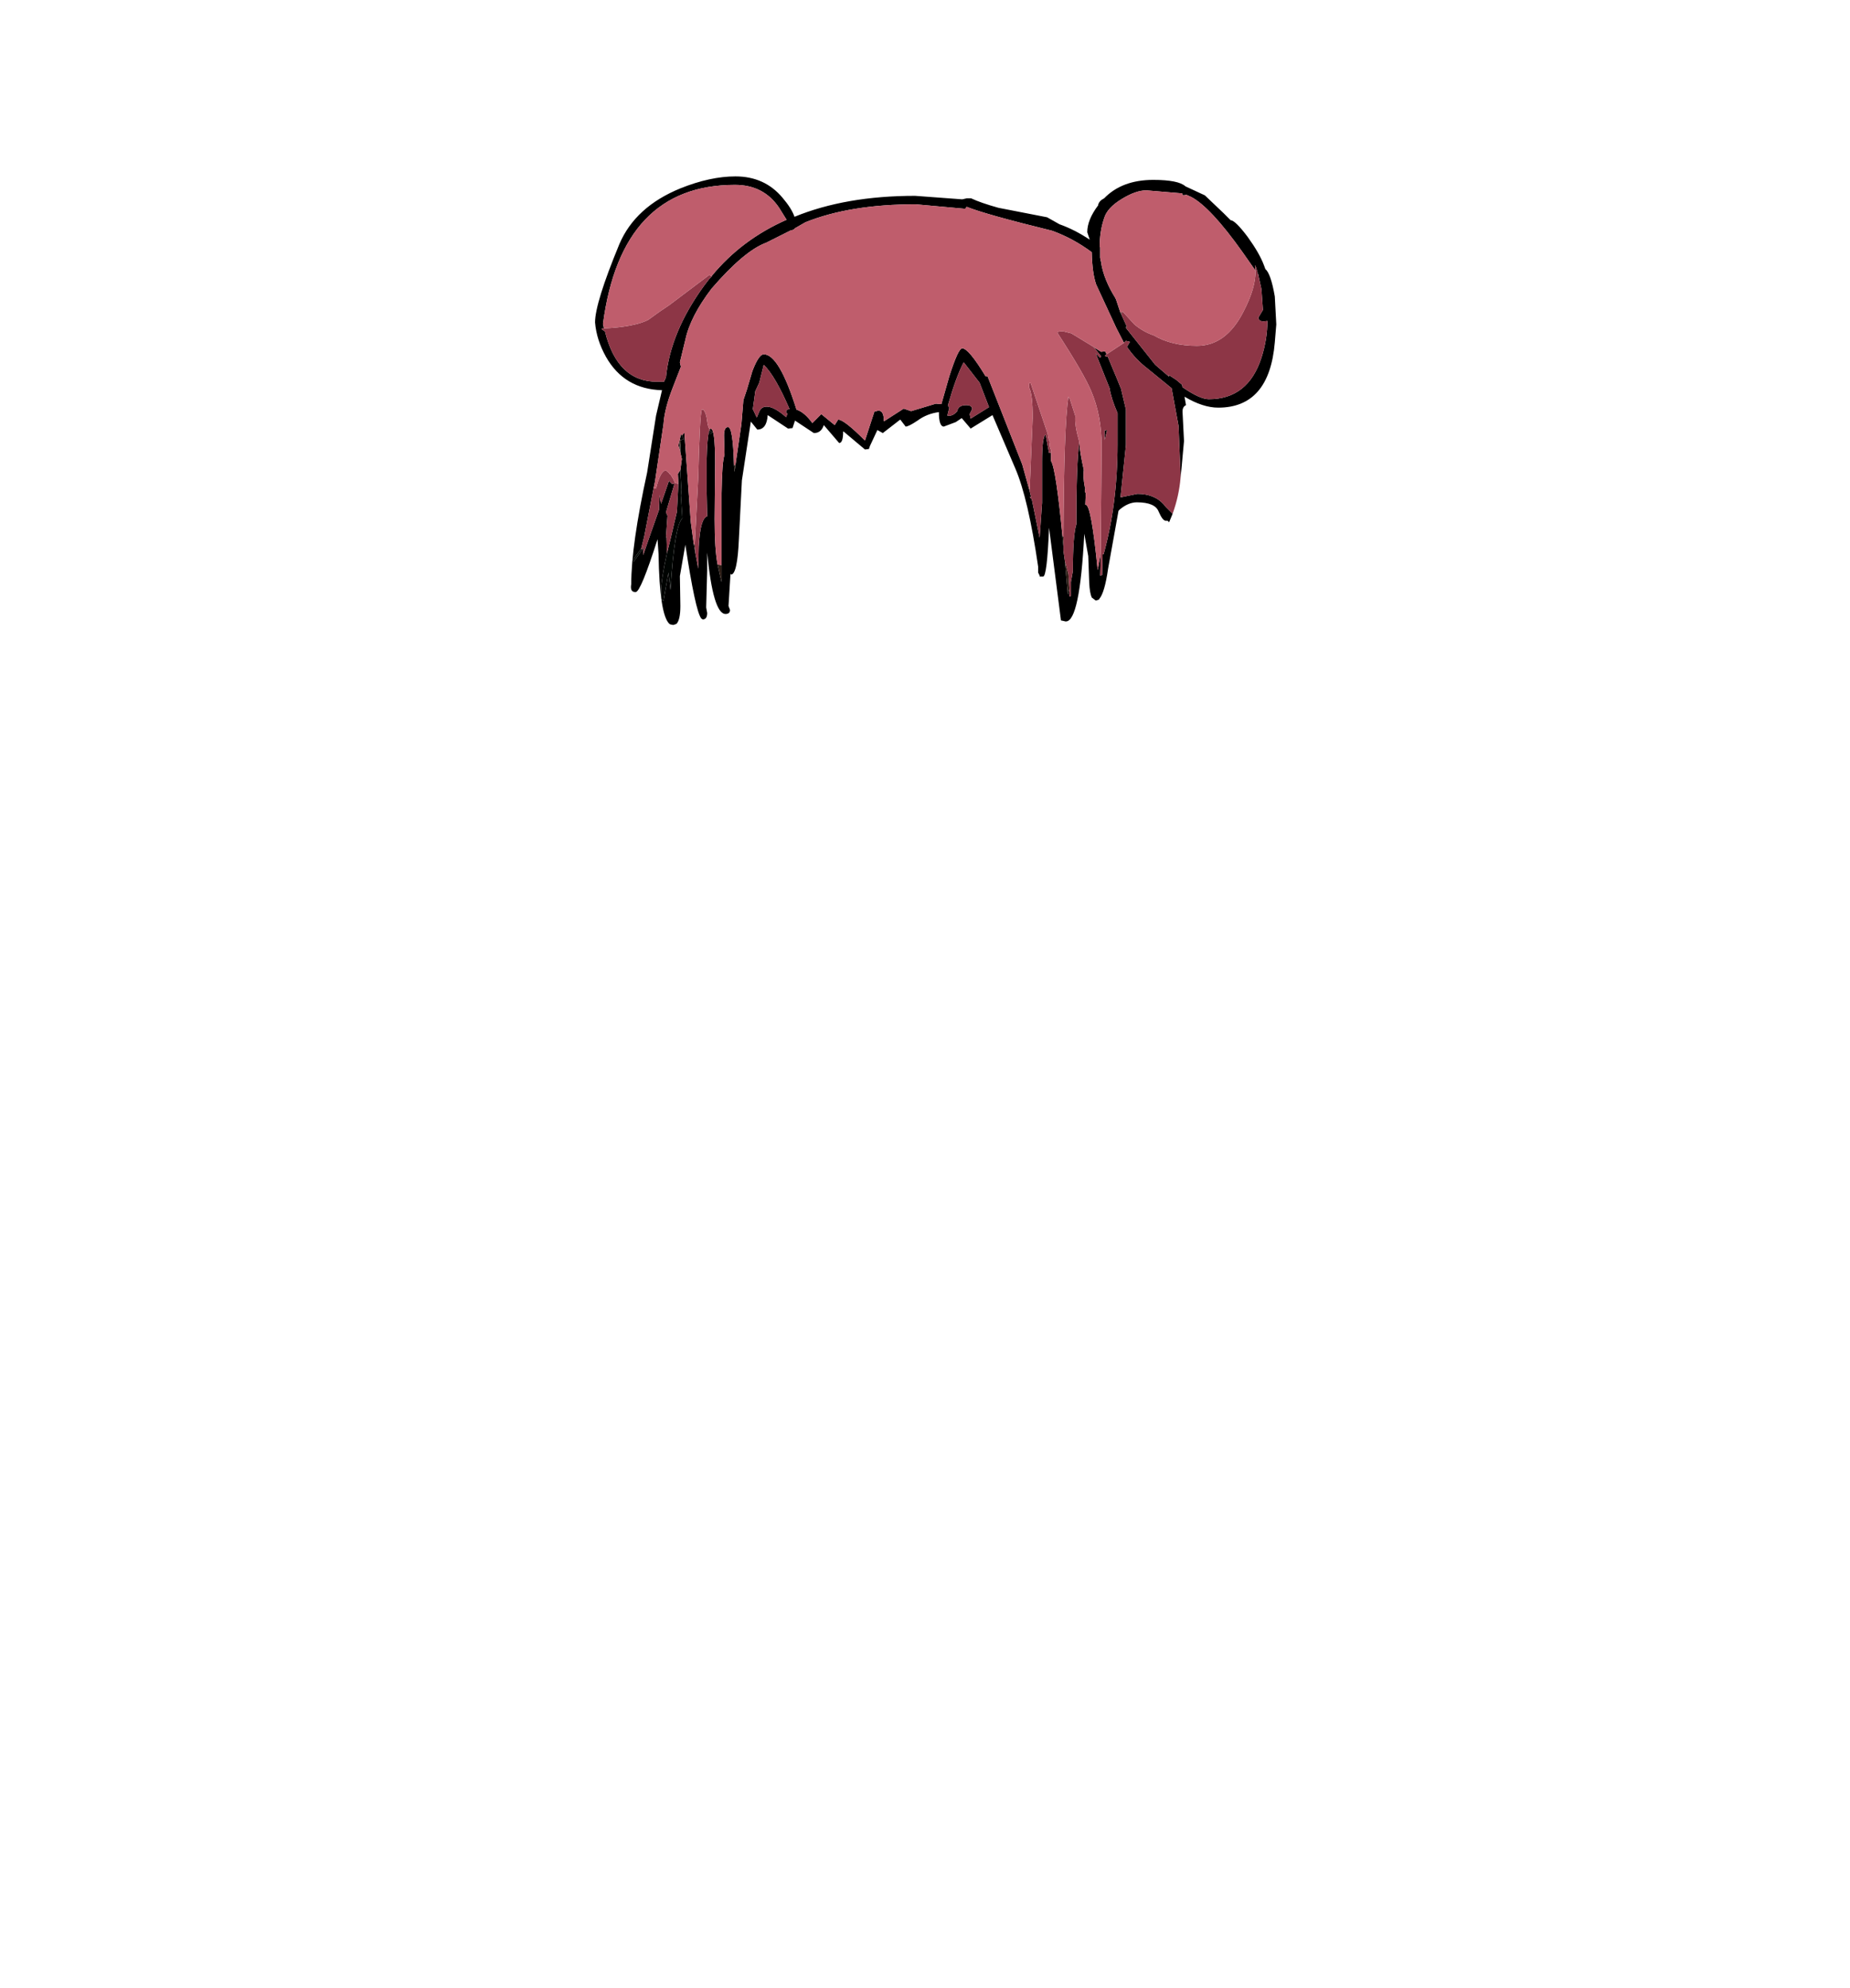 <?xml version="1.0" encoding="UTF-8"?>
<svg xmlns="http://www.w3.org/2000/svg" xmlns:xlink="http://www.w3.org/1999/xlink" width="296px" height="318px" viewBox="0 0 296 318" version="1.1">
<g id="surface1">
<path style=" stroke:none;fill-rule:evenodd;fill:rgb(18.431%,9.412%,6.275%);fill-opacity:1;" d="M 169.992 85.859 L 169.992 85.777 L 170.148 85.777 L 169.992 85.859 M 117.434 74.457 L 117.434 74.379 L 117.672 74.379 L 117.434 74.457 M 176.262 42.012 L 176.184 42.09 L 176.184 42.012 L 176.262 42.012 M 174.992 55.484 L 174.992 55.562 L 174.832 55.406 L 174.992 55.484 M 111.164 87.055 L 111.164 87.211 L 111.004 87.055 L 111.164 87.055 M 164.75 78.285 L 164.672 78.285 L 164.75 78.285 "/>
<path style=" stroke:none;fill-rule:evenodd;fill:rgb(0%,0%,0%);fill-opacity:1;" d="M 113.863 44.164 C 117.039 40.285 121.035 37.281 125.852 35.156 L 124.66 33.242 C 123.02 30.797 120.664 29.574 117.594 29.574 C 105.473 29.574 98.434 36.988 96.477 51.816 L 96.633 52.535 L 96.316 52.535 L 96.316 52.695 L 96.793 53.012 C 98.117 58.383 100.895 61.066 105.129 61.066 L 106.242 61.066 L 106.559 60.348 C 107.035 55.512 109.07 50.621 112.672 45.68 L 113.465 44.645 L 113.941 44.164 L 113.863 44.164 M 187.617 82.191 L 187.059 83.547 L 186.82 83.305 L 186.504 83.305 C 186.188 83.305 185.816 82.828 185.395 81.871 C 185.023 80.863 183.859 80.355 181.898 80.355 C 181 80.355 180.102 80.73 179.199 81.473 L 178.961 81.711 L 177.297 90.961 C 176.926 93.562 176.449 95.184 175.867 95.824 L 175.867 95.902 L 175.391 96.062 L 175.309 96.062 L 174.676 95.582 C 174.465 95.105 174.332 94.336 174.277 93.273 L 174.121 88.965 L 173.484 85.379 C 173.008 94.734 172.027 99.41 170.547 99.41 L 170.469 99.41 L 170.148 99.332 L 169.754 99.25 L 167.848 84.422 C 167.637 89.633 167.316 92.234 166.895 92.234 L 166.34 92.234 L 166.34 92.074 L 166.102 91.598 L 166.102 90.641 C 165.043 83.359 163.824 78.125 162.449 74.938 L 158.797 66.406 L 155.305 68.559 L 153.875 66.883 L 152.922 67.523 L 151.016 68.238 C 150.488 68.238 150.223 67.469 150.223 65.93 C 148.953 66.086 147.816 66.539 146.809 67.281 C 145.855 67.922 145.223 68.238 144.902 68.238 L 144.109 67.203 L 144.031 67.125 L 141.25 69.277 L 140.379 68.797 L 139.188 71.348 L 139.027 71.828 L 138.395 71.906 L 134.98 69.035 L 134.902 69.035 C 134.902 70.258 134.688 70.871 134.266 70.871 L 131.805 68 C 131.539 68.852 131.012 69.277 130.215 69.277 L 127.199 67.281 L 126.805 68.48 L 126.09 68.559 L 122.832 66.406 C 122.727 67.949 122.172 68.719 121.168 68.719 L 120.133 67.441 L 118.703 76.848 L 118.23 86.098 C 118.07 89.977 117.645 91.918 116.957 91.918 L 116.879 91.758 L 116.562 96.938 L 116.801 97.578 C 116.801 98 116.562 98.215 116.086 98.215 C 114.762 98.215 113.781 94.945 113.148 88.41 L 113.148 91.277 L 112.988 97.18 L 113.148 98.055 C 113.148 98.746 112.91 99.09 112.434 99.09 L 112.195 98.93 C 111.559 98.082 110.715 94.148 109.656 87.133 L 108.781 92.156 L 108.859 96.938 C 108.859 98.426 108.648 99.383 108.227 99.809 L 107.75 99.969 L 107.668 99.969 L 107.273 99.887 L 107.113 99.809 C 106.055 98.852 105.473 95.133 105.367 88.648 L 105.207 86.258 C 103.41 91.891 102.246 94.707 101.715 94.707 L 101.637 94.707 C 101.055 94.707 100.844 94.281 101 93.43 C 101 89.285 101.848 83.332 103.543 75.574 L 104.969 66.484 L 105.922 62.422 C 101.902 62.312 98.91 60.535 96.953 57.078 C 95.945 55.273 95.363 53.438 95.207 51.578 C 95.207 49.504 96.504 45.332 99.094 39.062 C 100.789 35.078 104.043 32.102 108.859 30.133 C 112.035 28.859 114.973 28.219 117.672 28.219 C 120.797 28.219 123.309 29.363 125.215 31.648 C 126.168 32.766 126.805 33.773 127.121 34.68 C 132.57 32.445 139.004 31.328 146.414 31.328 L 153.953 31.887 L 154.668 31.727 L 155.383 31.727 C 156.391 32.207 157.844 32.711 159.75 33.242 L 167.531 34.758 L 169.516 35.875 C 171.156 36.457 172.77 37.281 174.359 38.344 L 173.961 37.148 C 173.961 35.82 174.543 34.387 175.707 32.844 L 175.707 32.766 C 175.812 32.34 176.129 31.992 176.66 31.727 C 178.566 29.762 181.184 28.777 184.52 28.777 C 187.219 28.777 188.938 29.125 189.68 29.816 L 192.777 31.25 L 195.793 34.121 L 196.906 35.234 C 197.379 35.234 198.281 36.113 199.605 37.867 C 200.875 39.621 201.746 41.137 202.223 42.41 L 202.461 43.047 C 203.043 43.527 203.547 44.988 203.969 47.434 L 204.207 51.898 L 203.969 54.766 C 203.387 61.73 200.371 65.211 194.918 65.211 C 193.277 65.211 191.48 64.625 189.52 63.457 L 189.758 64.812 C 189.391 64.973 189.203 65.316 189.203 65.848 L 189.441 70.551 L 188.965 75.734 L 188.887 76.449 L 188.887 75.973 L 188.57 68.16 L 187.457 62.102 L 183.645 58.992 C 182.324 57.984 181.211 56.812 180.312 55.484 L 180.789 54.688 L 180.152 54.527 L 179.836 54.848 L 178.645 52.535 L 175.391 45.52 C 174.965 44.297 174.727 42.57 174.676 40.34 C 172.664 38.852 170.547 37.707 168.324 36.91 C 161.18 35.156 156.629 33.879 154.668 33.082 L 154.43 33.402 L 146.492 32.684 C 139.504 32.684 133.629 33.641 128.867 35.555 L 127.199 36.512 C 127.039 36.723 126.828 36.832 126.566 36.832 L 122.594 38.824 C 120.266 39.672 117.355 42.117 113.863 46.156 C 111.586 49.133 110.184 51.871 109.656 54.367 L 108.781 57.957 L 108.941 58.672 L 107.668 61.941 C 106.77 64.227 106.266 66.195 106.16 67.84 L 104.812 76.93 L 104.574 78.125 L 103.066 85.859 L 102.59 87.77 L 101.32 89.523 L 101.398 89.844 L 102.746 87.93 L 102.984 87.371 L 102.906 88.809 L 104.176 85.141 L 105.445 81.555 L 105.527 79.32 L 105.527 79.16 L 105.766 80.598 L 107.035 76.93 L 107.512 77.406 L 107.906 77.406 L 106.559 81.953 L 106.797 82.508 L 106.559 85.859 L 106.559 85.938 L 106.637 85.859 L 106.719 88.488 C 106.082 91.359 105.766 93.43 105.766 94.707 C 105.766 95.449 105.844 95.93 106.004 96.141 L 106.16 96.062 L 106.957 91.598 L 107.273 94.387 C 107.695 87.531 108.332 83.707 109.18 82.906 L 108.941 79.242 L 109.02 78.363 L 108.859 75.574 L 108.859 75.176 L 109.098 73.422 L 108.859 72.387 L 108.859 71.668 L 108.941 70.391 L 109.418 70.234 L 109.098 69.676 L 109.496 69.195 L 110.527 83.547 L 111.004 87.055 L 111.242 88.41 L 111.719 90.961 L 111.797 87.453 C 111.957 84.422 112.406 82.801 113.148 82.59 L 113.066 78.602 L 113.066 73.582 C 113.121 71.137 113.254 69.594 113.465 68.957 L 113.703 69.434 L 113.941 69.195 L 113.543 68.797 L 113.543 68.719 L 113.703 68.559 C 114.18 68.559 114.418 70.391 114.418 74.059 L 114.34 83.066 C 114.34 86.258 114.496 88.676 114.816 90.32 L 115.449 93.113 L 115.449 78.922 C 115.504 75.469 115.66 73.422 115.926 72.785 L 115.848 69.676 C 115.848 68.77 116.059 68.32 116.48 68.32 C 117.012 68.32 117.328 70.34 117.434 74.379 L 117.434 74.457 L 117.516 75.492 L 117.672 74.379 L 118.625 67.84 L 118.941 64.016 L 119.5 62.34 L 120.371 59.391 C 121.059 57.582 121.668 56.68 122.199 56.68 C 123.84 56.68 125.586 59.629 127.438 65.527 C 128.285 65.797 129.133 66.512 129.977 67.68 L 131.406 66.246 L 133.551 68 L 134.105 67.125 C 134.742 67.125 136.172 68.238 138.395 70.473 L 139.902 65.848 L 140.539 65.688 C 141.121 65.688 141.41 66.219 141.41 67.281 L 141.41 67.363 L 141.488 67.363 L 144.586 65.371 L 145.777 65.77 L 149.746 64.574 L 150.621 64.652 L 151.891 60.188 C 152.844 57.211 153.531 55.723 153.953 55.723 C 154.641 55.723 155.887 57.211 157.688 60.188 L 158.004 60.188 L 163.559 74.297 L 164.672 78.285 L 164.75 78.602 L 164.91 79.242 L 164.988 79.559 L 164.75 79.48 L 164.988 79.801 L 165.07 79.801 L 165.547 82.109 L 166.34 86.016 L 166.734 80.438 L 166.734 73.82 C 166.734 71.215 166.922 69.781 167.293 69.516 L 167.848 72.465 L 168.086 72.465 L 168.164 71.988 L 168.164 73.742 C 168.695 74.59 169.305 78.602 169.992 85.777 L 169.992 85.859 L 170.148 87.453 L 170.148 88.09 L 170.387 89.766 L 170.863 95.105 L 171.102 94.227 L 171.102 95.426 L 171.34 95.344 L 171.34 93.113 L 171.66 91.359 C 171.66 87.531 171.844 85.035 172.215 83.863 C 172.215 77.328 172.371 72.941 172.691 70.711 L 172.691 70.871 C 172.742 71.828 172.98 73.262 173.406 75.176 C 173.301 75.867 173.352 76.77 173.562 77.887 L 173.645 78.047 L 173.562 78.602 L 173.723 78.922 L 173.645 80.754 L 173.723 80.754 C 174.305 80.754 174.941 84.238 175.629 91.199 L 176.105 88.566 L 176.023 92.074 L 176.344 91.996 L 176.422 88.648 L 176.582 88.648 C 178.062 83.281 178.805 77.434 178.805 71.109 L 178.805 66.086 C 178.117 64.492 177.691 63.164 177.535 62.102 L 175.309 56.52 L 176.023 57.238 L 176.184 57 L 175.152 55.723 L 175.152 55.645 L 176.184 56.281 L 176.82 56.203 L 177.059 56.68 L 176.82 56.84 L 176.898 57.078 L 177.215 57 L 178.008 58.914 L 178.645 60.426 L 179.359 62.18 L 180.152 65.527 L 180.152 71.188 L 179.281 79.559 L 181.98 79 C 183.777 79 185.18 79.559 186.188 80.676 L 186.504 81.074 L 187.617 82.191 M 200.875 43.289 L 198.809 40.34 C 195.371 35.5 192.617 32.551 190.555 31.488 L 189.84 31.172 L 189.281 31.25 L 189.125 30.93 L 183.406 30.453 C 182.297 30.453 181 30.906 179.52 31.809 C 177.93 32.766 176.977 33.801 176.66 34.918 C 176.184 36.297 175.945 37.84 175.945 39.539 L 176.023 39.539 L 176.023 41.215 L 176.105 41.691 L 176.184 42.012 L 176.184 42.09 C 176.5 43.898 177.242 45.73 178.406 47.594 L 178.566 47.91 L 178.961 49.105 L 179.281 50.062 L 179.52 50.543 L 180.312 52.297 L 180.074 52.297 L 180.152 52.457 L 184.836 58.355 L 187.059 60.27 L 186.98 59.949 L 187.059 60.027 L 188.172 60.746 L 189.125 61.543 L 189.203 61.941 C 191.055 63.219 192.457 63.855 193.41 63.855 C 197.594 63.855 200.398 61.648 201.828 57.238 C 202.461 55.273 202.781 53.305 202.781 51.34 L 202.223 51.418 C 201.641 51.418 201.352 51.207 201.352 50.781 L 202.066 49.586 L 201.828 46.238 L 201.352 44.086 L 201.352 43.926 L 201.191 43.766 L 201.191 43.527 L 200.875 42.492 L 200.793 42.492 L 200.875 43.289 M 176.738 68.879 L 177.137 68.797 L 176.738 70.391 L 176.738 68.879 M 151.891 65.211 L 151.574 66.484 C 152.156 66.594 152.684 66.352 153.16 65.77 C 153.266 65.129 153.742 64.812 154.59 64.812 C 155.223 64.812 155.543 65.023 155.543 65.449 L 155.145 66.246 L 155.305 66.965 L 158.242 65.129 L 156.734 61.223 L 154.191 57.957 C 153.398 59.445 152.551 61.754 151.652 64.891 L 151.891 65.211 M 122.199 58.355 L 121.484 61.223 L 120.848 62.578 L 120.453 65.449 L 121.086 66.805 L 121.484 65.848 C 121.695 65.316 122.094 65.051 122.676 65.051 C 123.469 65.051 124.5 65.609 125.77 66.727 L 126.008 66.168 L 125.77 66.008 C 125.77 65.637 125.957 65.449 126.328 65.449 C 124.793 61.891 123.414 59.523 122.199 58.355 "/>
<path style=" stroke:none;fill-rule:evenodd;fill:rgb(0%,1.569%,0.784%);fill-opacity:1;" d="M 113.543 68.719 L 113.543 68.797 L 113.941 69.195 L 113.703 69.434 L 113.465 68.957 L 113.543 68.719 M 109.098 69.676 L 109.418 70.234 L 108.941 70.391 L 108.781 70.312 L 108.941 69.434 L 109.098 69.676 M 108.859 75.176 L 108.859 75.574 L 109.02 78.363 L 108.941 79.242 L 109.18 82.906 C 108.332 83.707 107.695 87.531 107.273 94.387 L 106.957 91.598 L 106.16 96.062 L 106.004 96.141 C 105.844 95.93 105.766 95.449 105.766 94.707 C 105.766 93.43 106.082 91.359 106.719 88.488 L 107.273 86.258 L 108.305 81.871 L 108.543 77.406 L 108.465 75.812 L 108.859 75.176 M 102.746 87.93 L 101.398 89.844 L 101.32 89.523 L 102.59 87.77 L 102.746 87.93 M 180.152 52.457 L 180.074 52.297 L 180.312 52.297 L 180.152 52.457 M 108.703 70.551 L 108.781 71.988 L 108.543 71.27 L 108.703 70.551 "/>
<path style=" stroke:none;fill-rule:evenodd;fill:rgb(18.039%,11.373%,8.235%);fill-opacity:1;" d="M 175.152 55.645 L 175.152 55.723 L 174.992 55.562 L 174.992 55.484 L 175.152 55.645 M 171.102 94.227 L 170.863 95.105 L 170.387 89.766 L 170.945 91.836 L 171.102 94.227 M 170.148 87.453 L 169.992 85.859 L 170.148 85.777 L 170.148 87.453 M 164.75 78.602 L 164.672 78.285 L 164.75 78.285 L 164.75 78.602 M 117.672 74.379 L 117.516 75.492 L 117.434 74.457 L 117.672 74.379 M 115.449 90.402 L 115.449 93.113 L 114.816 90.32 L 115.449 90.402 M 111.242 88.41 L 111.004 87.055 L 111.164 87.211 L 111.242 88.41 M 108.941 70.391 L 108.859 71.668 L 108.859 72.387 L 108.781 71.988 L 108.703 70.551 L 108.781 70.312 L 108.941 70.391 M 176.105 41.691 L 176.262 42.012 L 176.184 42.012 L 176.105 41.691 M 179.281 50.062 L 179.676 49.824 L 179.676 49.902 C 179.52 49.957 179.438 50.062 179.438 50.223 L 179.52 50.543 L 179.281 50.062 M 165.703 64.812 L 165.785 64.891 L 165.703 64.891 L 165.703 64.812 "/>
<path style=" stroke:none;fill-rule:evenodd;fill:rgb(55.294%,21.176%,27.451%);fill-opacity:1;" d="M 96.633 52.535 C 99.863 52.375 102.219 51.922 103.699 51.18 C 105.078 50.172 106.215 49.371 107.113 48.789 L 113.465 44.004 L 113.863 44.164 L 113.941 44.164 L 113.465 44.645 L 112.672 45.68 C 109.07 50.621 107.035 55.512 106.559 60.348 L 106.242 61.066 L 105.129 61.066 C 100.895 61.066 98.117 58.383 96.793 53.012 L 96.316 52.695 L 96.316 52.535 L 96.633 52.535 M 188.887 76.449 C 188.727 78.363 188.305 80.277 187.617 82.191 L 186.504 81.074 L 186.188 80.676 C 185.18 79.559 183.777 79 181.98 79 L 179.281 79.559 L 180.152 71.188 L 180.152 65.527 L 179.359 62.18 L 178.645 60.426 L 178.008 58.914 L 177.215 57 L 176.898 57.078 L 176.82 56.84 L 177.059 56.68 L 179.836 54.848 L 180.152 54.527 L 180.789 54.688 L 180.312 55.484 C 181.211 56.812 182.324 57.984 183.645 58.992 L 187.457 62.102 L 188.57 68.16 L 188.887 75.973 L 188.887 76.449 M 175.152 55.723 L 176.184 57 L 176.023 57.238 L 175.309 56.52 L 177.535 62.102 C 177.691 63.164 178.117 64.492 178.805 66.086 L 178.805 71.109 C 178.805 77.434 178.062 83.281 176.582 88.648 L 176.422 88.648 L 176.344 91.996 L 176.023 92.074 L 176.105 88.566 L 176.262 71.348 C 176.262 68.105 175.707 65.184 174.598 62.578 C 173.855 60.773 172.055 57.664 169.195 53.254 C 169.195 53.094 169.383 53.012 169.754 53.012 L 170.148 53.012 L 171.422 53.332 L 174.832 55.406 L 174.992 55.562 L 175.152 55.723 M 172.691 70.711 C 172.371 72.941 172.215 77.328 172.215 83.863 C 171.844 85.035 171.66 87.531 171.66 91.359 L 171.34 93.113 L 171.34 95.344 L 171.102 95.426 L 171.102 94.227 L 170.945 91.836 L 170.387 89.766 L 170.148 88.09 L 170.148 85.777 C 170.203 73.98 170.469 66.539 170.945 63.457 L 171.184 63.855 L 172.055 66.566 C 171.949 67.469 172.16 68.852 172.691 70.711 M 168.164 71.988 L 168.086 72.465 L 167.848 72.465 L 167.293 69.516 C 166.922 69.781 166.734 71.215 166.734 73.82 L 166.734 80.438 L 166.34 86.016 L 165.547 82.109 L 165.07 79.801 L 164.988 79.801 L 164.75 79.48 L 164.988 79.559 L 164.91 79.242 L 164.75 78.602 L 164.75 78.285 L 165.227 66.805 C 165.227 64.359 165.043 62.766 164.672 62.023 L 164.672 61.305 L 164.91 61.305 L 167.609 69.355 C 167.664 69.941 167.793 70.418 168.008 70.789 L 167.926 70.949 C 167.926 71.375 168.008 71.723 168.164 71.988 M 113.465 68.957 C 113.254 69.594 113.121 71.137 113.066 73.582 L 113.066 78.602 L 113.148 82.59 C 112.406 82.801 111.957 84.422 111.797 87.453 L 111.719 90.961 L 111.242 88.41 L 111.164 87.211 L 111.164 87.055 L 111.719 76.371 C 111.879 69.887 112.062 66.273 112.273 65.527 L 112.512 65.527 C 112.828 65.848 113.043 66.461 113.148 67.363 C 113.199 67.895 113.332 68.348 113.543 68.719 L 113.465 68.957 M 106.719 88.488 L 106.637 85.859 L 106.559 85.859 L 106.797 82.508 L 106.559 81.953 L 107.906 77.406 L 107.512 77.406 L 107.035 76.93 L 105.766 80.598 L 105.527 79.16 L 105.527 79.32 L 105.445 81.555 L 104.176 85.141 L 102.906 88.809 L 102.984 87.371 L 102.746 87.93 L 102.59 87.77 L 103.066 85.859 L 104.574 78.125 L 104.969 78.125 C 105.445 76.211 105.977 75.254 106.559 75.254 L 107.113 75.734 L 107.113 75.812 L 107.273 75.895 L 107.75 76.691 L 107.906 77.09 L 107.988 77.246 L 108.543 77.406 L 108.305 81.871 L 107.273 86.258 L 106.719 88.488 M 179.676 49.902 L 181.504 51.898 C 182.457 52.695 183.488 53.277 184.598 53.652 C 186.504 54.766 188.809 55.324 191.508 55.324 C 194.629 55.324 197.117 53.492 198.969 49.824 C 200.293 47.273 200.926 45.094 200.875 43.289 L 200.793 42.492 L 200.875 42.492 L 201.191 43.527 L 201.191 43.766 L 201.352 43.926 L 201.352 44.086 L 201.828 46.238 L 202.066 49.586 L 201.352 50.781 C 201.352 51.207 201.641 51.418 202.223 51.418 L 202.781 51.34 C 202.781 53.305 202.461 55.273 201.828 57.238 C 200.398 61.648 197.594 63.855 193.41 63.855 C 192.457 63.855 191.055 63.219 189.203 61.941 L 189.125 61.543 L 188.172 60.746 L 187.059 60.027 L 186.98 59.949 L 187.059 60.27 L 184.836 58.355 L 180.152 52.457 L 180.312 52.297 L 179.52 50.543 L 179.438 50.223 C 179.438 50.062 179.52 49.957 179.676 49.902 M 176.738 68.879 L 176.738 70.391 L 177.137 68.797 L 176.738 68.879 M 151.891 65.211 L 151.652 64.891 C 152.551 61.754 153.398 59.445 154.191 57.957 L 156.734 61.223 L 158.242 65.129 L 155.305 66.965 L 155.145 66.246 L 155.543 65.449 C 155.543 65.023 155.223 64.812 154.59 64.812 C 153.742 64.812 153.266 65.129 153.16 65.77 C 152.684 66.352 152.156 66.594 151.574 66.484 L 151.891 65.211 M 165.703 64.812 L 165.703 64.891 L 165.785 64.891 L 165.703 64.812 M 122.199 58.355 C 123.414 59.523 124.793 61.891 126.328 65.449 C 125.957 65.449 125.77 65.637 125.77 66.008 L 126.008 66.168 L 125.77 66.727 C 124.5 65.609 123.469 65.051 122.676 65.051 C 122.094 65.051 121.695 65.316 121.484 65.848 L 121.086 66.805 L 120.453 65.449 L 120.848 62.578 L 121.484 61.223 L 122.199 58.355 "/>
<path style=" stroke:none;fill-rule:evenodd;fill:rgb(74.902%,36.471%,42.353%);fill-opacity:1;" d="M 96.633 52.535 L 96.477 51.816 C 98.434 36.988 105.473 29.574 117.594 29.574 C 120.664 29.574 123.02 30.797 124.66 33.242 L 125.852 35.156 C 121.035 37.281 117.039 40.285 113.863 44.164 L 113.465 44.004 L 107.113 48.789 C 106.215 49.371 105.078 50.172 103.699 51.18 C 102.219 51.922 99.863 52.375 96.633 52.535 M 177.059 56.68 L 176.82 56.203 L 176.184 56.281 L 175.152 55.645 L 174.992 55.484 L 174.832 55.406 L 171.422 53.332 L 170.148 53.012 L 169.754 53.012 C 169.383 53.012 169.195 53.094 169.195 53.254 C 172.055 57.664 173.855 60.773 174.598 62.578 C 175.707 65.184 176.262 68.105 176.262 71.348 L 176.105 88.566 L 175.629 91.199 C 174.941 84.238 174.305 80.754 173.723 80.754 L 173.645 80.754 L 173.723 78.922 L 173.562 78.602 L 173.645 78.047 L 173.562 77.887 C 173.352 76.77 173.301 75.867 173.406 75.176 C 172.98 73.262 172.742 71.828 172.691 70.871 L 172.691 70.711 C 172.16 68.852 171.949 67.469 172.055 66.566 L 171.184 63.855 L 170.945 63.457 C 170.469 66.539 170.203 73.98 170.148 85.777 L 169.992 85.777 C 169.305 78.602 168.695 74.59 168.164 73.742 L 168.164 71.988 C 168.008 71.723 167.926 71.375 167.926 70.949 L 168.008 70.789 C 167.793 70.418 167.664 69.941 167.609 69.355 L 164.91 61.305 L 164.672 61.305 L 164.672 62.023 C 165.043 62.766 165.227 64.359 165.227 66.805 L 164.75 78.285 L 164.672 78.285 L 163.559 74.297 L 158.004 60.188 L 157.688 60.188 C 155.887 57.211 154.641 55.723 153.953 55.723 C 153.531 55.723 152.844 57.211 151.891 60.188 L 150.621 64.652 L 149.746 64.574 L 145.777 65.77 L 144.586 65.371 L 141.488 67.363 L 141.41 67.281 C 141.41 66.219 141.121 65.688 140.539 65.688 L 139.902 65.848 L 138.395 70.473 C 136.172 68.238 134.742 67.125 134.105 67.125 L 133.551 68 L 131.406 66.246 L 129.977 67.68 C 129.133 66.512 128.285 65.797 127.438 65.527 C 125.586 59.629 123.84 56.68 122.199 56.68 C 121.668 56.68 121.059 57.582 120.371 59.391 L 119.5 62.34 L 118.941 64.016 L 118.625 67.84 L 117.672 74.379 L 117.434 74.379 C 117.328 70.34 117.012 68.32 116.48 68.32 C 116.059 68.32 115.848 68.77 115.848 69.676 L 115.926 72.785 C 115.66 73.422 115.504 75.469 115.449 78.922 L 115.449 90.402 L 114.816 90.32 C 114.496 88.676 114.34 86.258 114.34 83.066 L 114.418 74.059 C 114.418 70.391 114.18 68.559 113.703 68.559 L 113.543 68.719 C 113.332 68.348 113.199 67.895 113.148 67.363 C 113.043 66.461 112.828 65.848 112.512 65.527 L 112.273 65.527 C 112.062 66.273 111.879 69.887 111.719 76.371 L 111.164 87.055 L 111.004 87.055 L 110.527 83.547 L 109.496 69.195 L 109.098 69.676 L 108.941 69.434 L 108.781 70.312 L 108.703 70.551 L 108.543 71.27 L 108.781 71.988 L 108.859 72.387 L 109.098 73.422 L 108.859 75.176 L 108.465 75.812 L 108.543 77.406 L 107.988 77.246 L 107.906 77.09 L 107.75 76.691 L 107.273 75.895 L 107.113 75.812 L 107.113 75.734 L 106.559 75.254 C 105.977 75.254 105.445 76.211 104.969 78.125 L 104.574 78.125 L 104.812 76.93 L 106.16 67.84 C 106.266 66.195 106.77 64.227 107.668 61.941 L 108.941 58.672 L 108.781 57.957 L 109.656 54.367 C 110.184 51.871 111.586 49.133 113.863 46.156 C 117.355 42.117 120.266 39.672 122.594 38.824 L 126.566 36.832 C 126.828 36.832 127.039 36.723 127.199 36.512 L 128.867 35.555 C 133.629 33.641 139.504 32.684 146.492 32.684 L 154.43 33.402 L 154.668 33.082 C 156.629 33.879 161.18 35.156 168.324 36.91 C 170.547 37.707 172.664 38.852 174.676 40.34 C 174.727 42.57 174.965 44.297 175.391 45.52 L 178.645 52.535 L 179.836 54.848 L 177.059 56.68 M 176.105 41.691 L 176.023 41.215 L 176.023 39.539 L 175.945 39.539 C 175.945 37.84 176.184 36.297 176.66 34.918 C 176.977 33.801 177.93 32.766 179.52 31.809 C 181 30.906 182.297 30.453 183.406 30.453 L 189.125 30.93 L 189.281 31.25 L 189.84 31.172 L 190.555 31.488 C 192.617 32.551 195.371 35.5 198.809 40.34 L 200.875 43.289 C 200.926 45.094 200.293 47.273 198.969 49.824 C 197.117 53.492 194.629 55.324 191.508 55.324 C 188.809 55.324 186.504 54.766 184.598 53.652 C 183.488 53.277 182.457 52.695 181.504 51.898 L 179.676 49.902 L 179.676 49.824 L 179.281 50.062 L 178.961 49.105 L 178.566 47.91 L 178.406 47.594 C 177.242 45.73 176.5 43.898 176.184 42.09 L 176.262 42.012 L 176.105 41.691 "/>
</g>
</svg>
